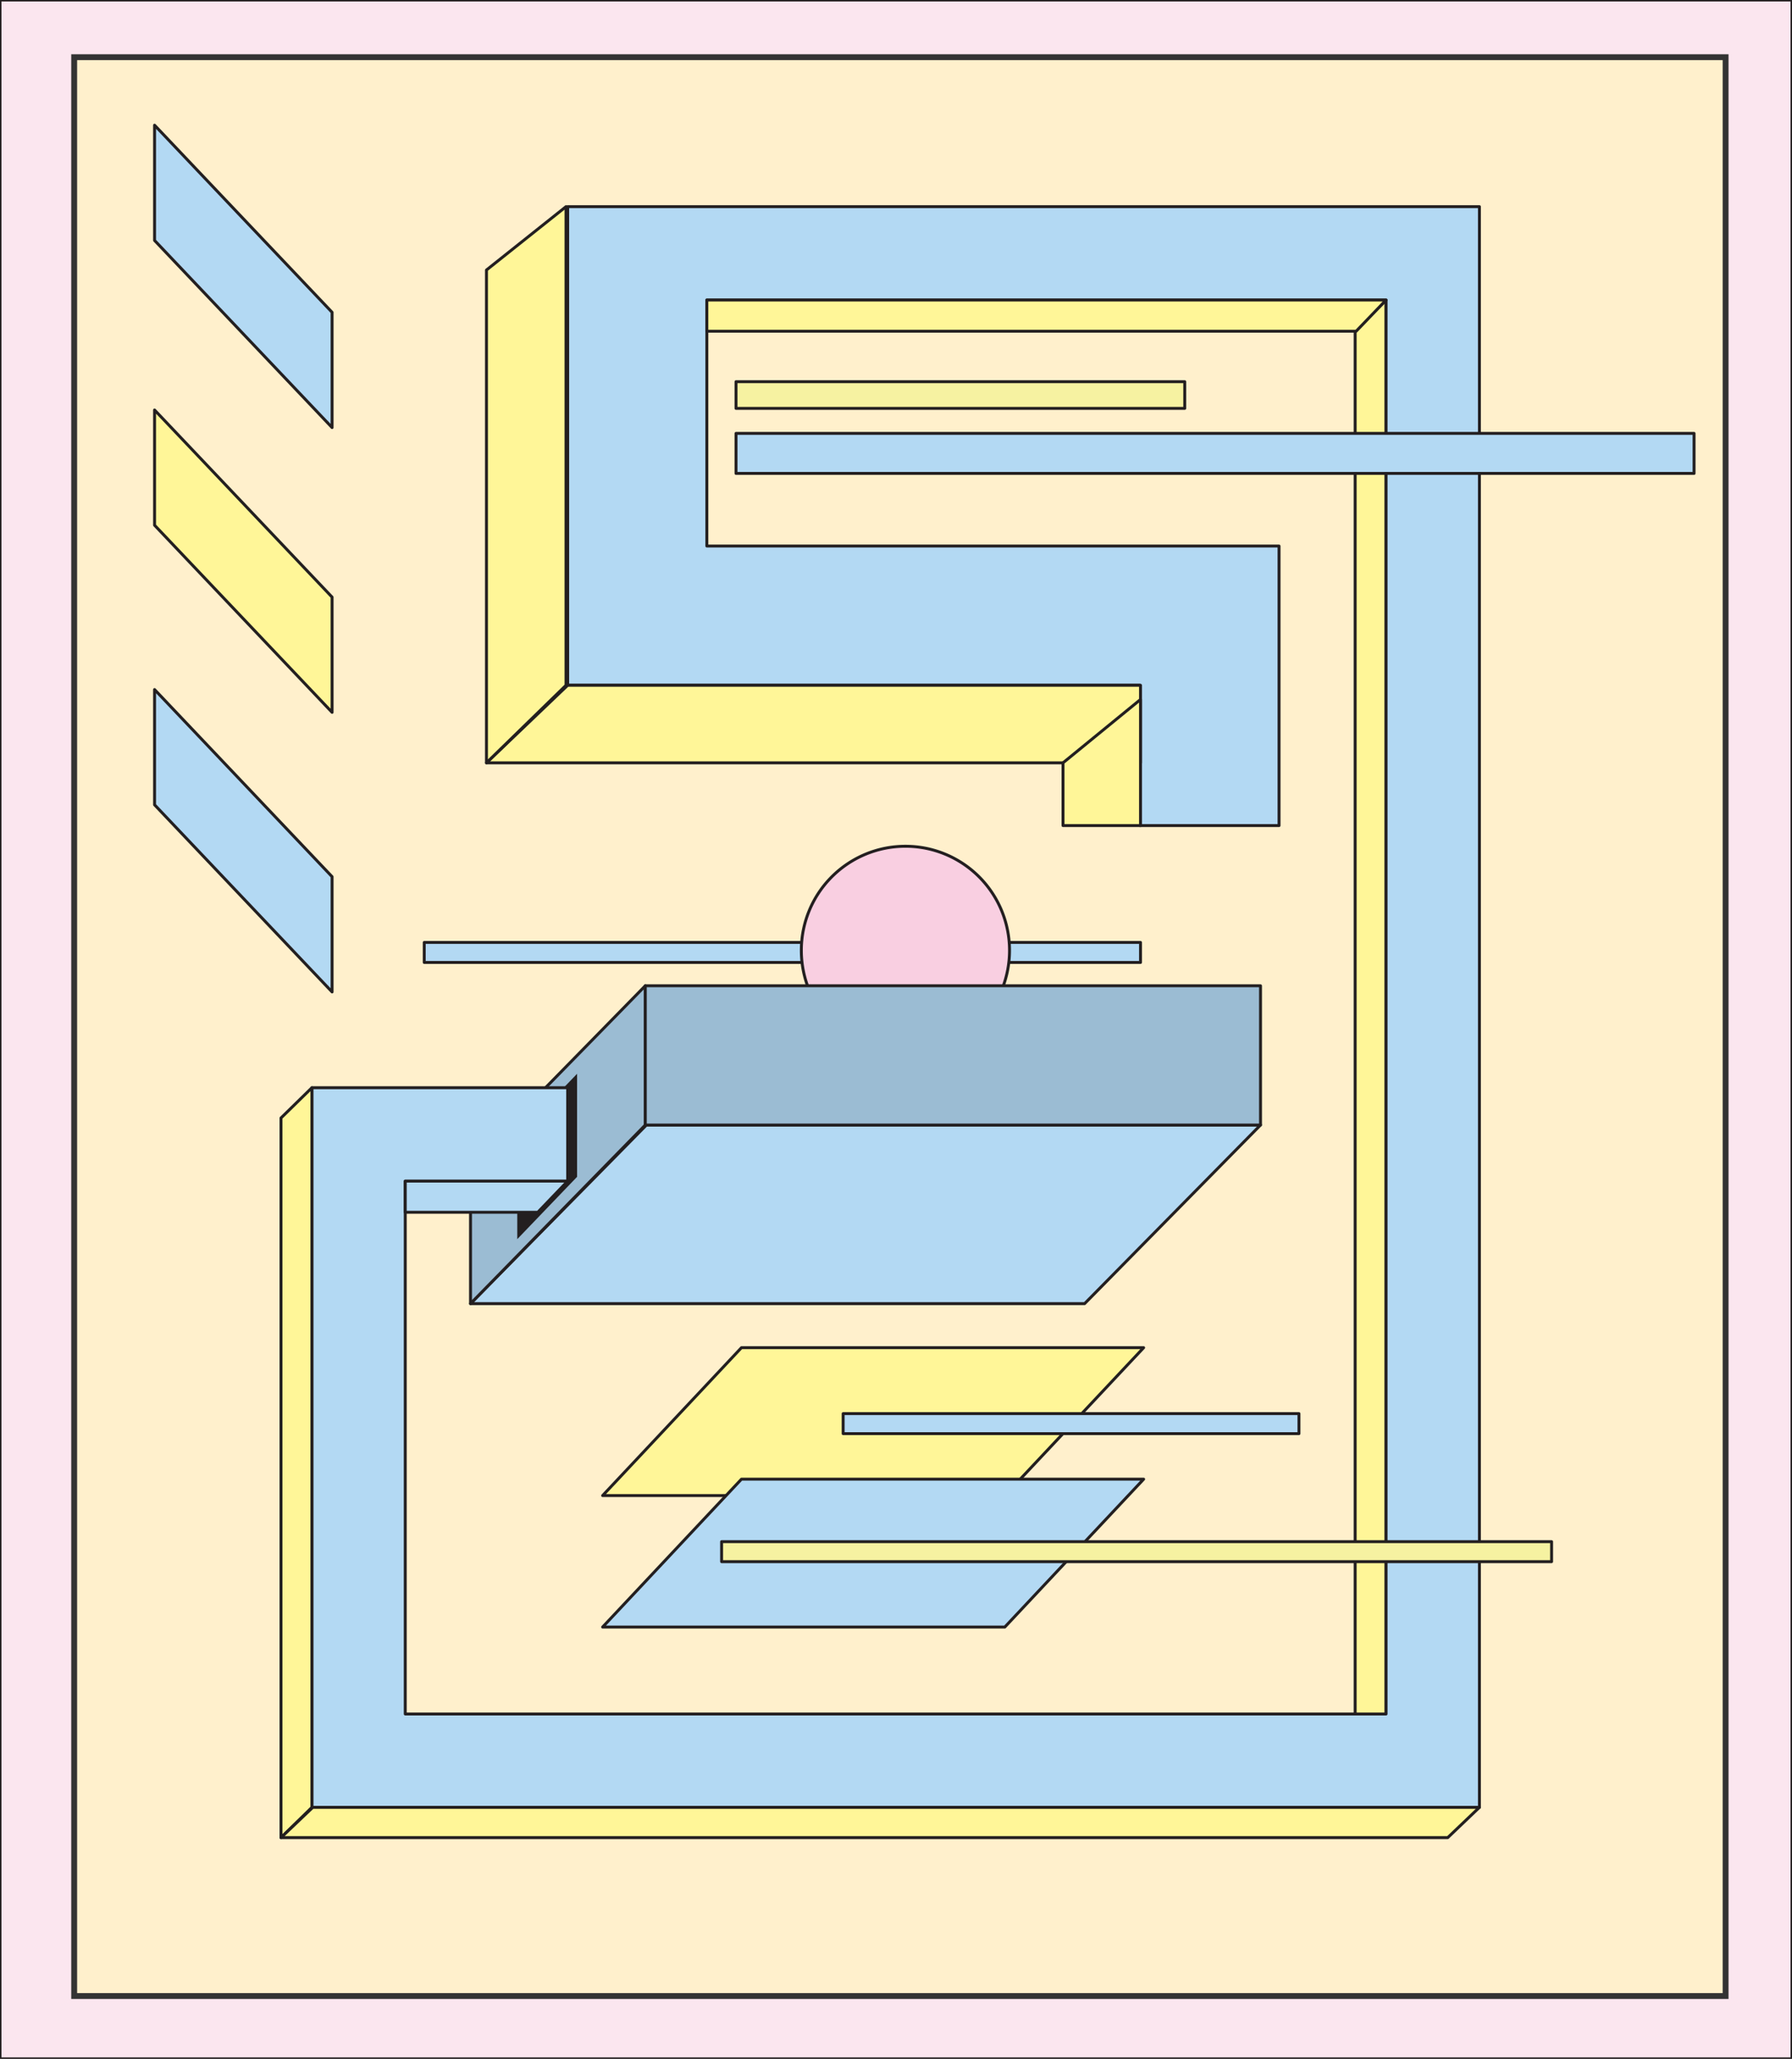 <svg xmlns="http://www.w3.org/2000/svg" xmlns:xlink="http://www.w3.org/1999/xlink" width="215.9mm" height="247.92mm" viewBox="0 0 612 702.78">
  <rect x="0" y="0" width="612" height="702.78" fill="#808080" stroke="none"/>
  <defs>
    <style>
      .cls-1, .cls-13 {
        fill: none;
      }

      .cls-1, .cls-10, .cls-3, .cls-5, .cls-6, .cls-7, .cls-9 {
        stroke: #231f20;
      }

      .cls-1, .cls-10, .cls-13, .cls-3, .cls-4 {
        stroke-miterlimit: 10;
      }

      .cls-2 {
        isolation: isolate;
      }

      .cls-3 {
        fill: #fbe6ef;
      }

      .cls-4 {
        fill: #fff0cc;
        stroke: #333;
      }

      .cls-13, .cls-4 {
        stroke-width: 2px;
      }

      .cls-5 {
        fill: #fff698;
      }

      .cls-5, .cls-6, .cls-7, .cls-9 {
        stroke-linejoin: round;
      }

      .cls-6 {
        fill: #b3d9f3;
      }

      .cls-7 {
        fill: #9bbcd3;
      }

      .cls-8 {
        fill: #231f20;
      }

      .cls-9 {
        fill: #f6f2a1;
      }

      .cls-10 {
        fill: #f9cfe1;
      }

      .cls-11 {
        clip-path: url(#clip-path);
      }

      .cls-12 {
        opacity: 0.25;
        fill: url(#radial-gradient);
      }

      .cls-12, .cls-13 {
        mix-blend-mode: screen;
      }

      .cls-13 {
        stroke: #fff;
        opacity: 0.03;
      }
    </style>
    <clipPath id="clip-path">
      <path class="cls-1" d="M519.72,1390.8c0,20.23-17.51,36.63-39.11,36.63H69.07c-21.6,0-39.11-16.4-39.11-36.63V823.93c0-20.23,17.51-36.62,39.11-36.62H480.61c21.6,0,39.11,16.39,39.11,36.62Z"/>
    </clipPath>
    <radialGradient id="radial-gradient" cx="4585.63" cy="818.55" r="178.74" gradientTransform="matrix(-0.71, -0.71, -0.71, 0.71, 4296.78, 3482.28)" gradientUnits="userSpaceOnUse">
      <stop offset="0.1"/>
      <stop offset="0.15" stop-color="#181407"/>
      <stop offset="0.2" stop-color="#2e250d"/>
      <stop offset="0.27" stop-color="#3f3312"/>
      <stop offset="0.36" stop-color="#4a3d15"/>
      <stop offset="0.47" stop-color="#514217"/>
      <stop offset="0.8" stop-color="#534418"/>
      <stop offset="1"/>
    </radialGradient>
  </defs>
  <g class="cls-2">
    <g id="Capa_1" data-name="Capa 1">
      <rect class="cls-3" width="612" height="702.78"/>
      <rect class="cls-4" x="25.33" y="19.52" width="564" height="661.82"/>
      <polygon class="cls-5" points="462.81 112.75 473.37 102.42 473.37 586.91 462.81 597.23 462.81 112.75"/>
      <polygon class="cls-5" points="253.22 460.03 390.58 460.03 343.16 510.51 205.8 510.51 253.22 460.03"/>
      <polygon class="cls-6" points="220.76 384.02 430.49 384.02 370.42 444.99 160.69 444.99 220.76 384.02"/>
      <polygon class="cls-6" points="253.22 504.91 390.58 504.91 343.16 555.39 205.8 555.39 253.22 504.91"/>
      <polygon class="cls-7" points="220.38 336.49 160.69 397.45 160.69 444.99 220.38 384.02 220.38 336.49"/>
      <polygon class="cls-6" points="52.78 235.38 113.41 299.26 113.41 338.6 52.78 274.72 52.78 235.38"/>
      <polygon class="cls-5" points="52.78 139.95 113.41 203.83 113.41 243.16 52.78 179.28 52.78 139.95"/>
      <polygon class="cls-6" points="52.78 42.73 113.41 106.61 113.41 145.95 52.78 82.07 52.78 42.73"/>
      <polygon class="cls-8" points="197.08 366.53 176.65 387.8 176.65 422.98 197.08 401.71 197.08 366.53"/>
      <polygon class="cls-6" points="473.37 616.94 505.25 616.94 505.25 102.42 505.25 101.75 505.25 70.54 241.4 70.54 193.87 70.54 193.87 186.39 193.87 186.39 193.87 233.92 389.29 233.92 389.29 281.81 436.82 281.81 436.82 186.39 389.51 186.39 389.29 186.39 241.4 186.39 241.4 102.42 473.37 102.42 473.37 585.07 138.4 585.07 138.4 403.17 193.87 403.17 193.87 371.29 106.53 371.29 106.53 371.39 106.52 371.39 106.52 585.07 106.52 616.94 473.37 616.94"/>
      <polygon class="cls-5" points="193.87 233.92 389.51 233.92 389.51 260.39 166.13 260.39 193.87 233.92"/>
      <polygon class="cls-5" points="389.51 238.76 389.51 281.81 363.04 281.81 363.04 260.39 389.51 238.76"/>
      <polygon class="cls-5" points="193.3 70.54 193.3 233.92 166.13 260.39 166.13 92.17 193.3 70.54"/>
      <polygon class="cls-6" points="138.4 413.81 183.66 413.81 193.87 403.17 138.4 403.17 138.4 413.81"/>
      <polygon class="cls-5" points="241.4 113.06 463.16 113.06 473.37 102.42 241.4 102.42 241.4 113.06"/>
      <polygon class="cls-5" points="95.96 381.62 106.52 371.29 106.52 616.94 95.96 627.27 95.96 381.62"/>
      <polygon class="cls-5" points="505.25 616.94 106.81 616.94 95.96 627.27 494.43 627.27 505.25 616.94"/>
      <rect class="cls-6" x="251.36" y="147.94" width="327.2" height="13.66"/>
      <rect class="cls-9" x="246.44" y="526.24" width="283.46" height="6.83"/>
      <rect class="cls-6" x="287.95" y="482.54" width="155.67" height="6.83"/>
      <rect class="cls-6" x="144.88" y="321.7" width="244.63" height="6.83"/>
      <rect class="cls-9" x="251.36" y="130.29" width="153.25" height="9.11"/>
      <path class="cls-10" d="M309.22,288.87a35.55,35.55,0,1,1-35.55,35.55A35.55,35.55,0,0,1,309.22,288.87Z"/>
      <rect class="cls-7" x="220.38" y="336.49" width="210.11" height="47.53"/>
      <g>
        <g class="cls-11">
          <g>
            <circle class="cls-12" cx="475.45" cy="818.55" r="178.74" transform="translate(-439.55 575.94) rotate(-45)"/>
            <polyline class="cls-13" points="416.19 909.17 389.24 1347.92 416.19 909.17 443.15 470.42 416.19 909.17 854.95 936.12 416.19 909.17 -22.56 882.21 416.19 909.17 398.21 942.36 416.19 909.17 434.18 875.97 416.19 909.17 449.39 927.15 416.19 909.17 383 891.18 416.19 909.17 409.64 918.96 416.19 909.17 422.75 899.37 416.19 909.17 425.99 915.72 416.19 909.17 406.4 902.61 416.19 909.17 94.88 1122.61 416.19 909.17 737.51 695.73 416.19 909.17 629.63 1230.48 416.19 909.17 202.76 587.85 416.19 909.17 346.88 1092.66 416.19 909.17 485.52 725.67 416.19 909.17 599.69 978.49 416.19 909.17 232.71 839.84 416.19 909.17 348.38 1240.22 416.19 909.17 484.01 578.11 416.19 909.17 747.25 976.99 416.19 909.17 85.14 841.35 416.19 909.17 404.09 975.65 416.19 909.17 428.31 842.68 416.19 909.17 482.68 921.27 416.19 909.17 349.71 897.06 416.19 909.17 397 1341.68 416.19 909.17 435.39 476.65 416.19 909.17 848.71 928.36 416.19 909.17 -16.32 889.97 416.19 909.17 322.48 1319.76 416.19 909.17 509.91 498.57 416.19 909.17 826.79 1002.88 416.19 909.17 5.6 815.45 416.19 909.17 334.19 1192.13 416.19 909.17 498.2 626.2 416.19 909.17 699.16 991.17 416.19 909.17 133.23 827.16 416.19 909.17 360.25 1193.47 416.19 909.17 472.14 624.86 416.19 909.17 700.5 965.11 416.19 909.17 131.89 853.22 416.19 909.17 415.3 1115.21 416.19 909.17 417.09 703.12 416.19 909.17 622.24 910.07 416.19 909.17 210.15 908.27 416.19 909.17 254.99 1172.98 416.19 909.17 577.4 645.36 416.19 909.17 680.01 1070.37 416.19 909.17 152.38 747.96 416.19 909.17 354.44 989.69 416.19 909.17 477.95 828.64 416.19 909.17 496.72 970.93 416.19 909.17 335.67 847.41 416.19 909.17 397.93 1193.7 416.19 909.17 434.46 624.64 416.19 909.17 700.73 927.43 416.19 909.17 131.67 890.9"/>
          </g>
        </g>
        <path class="cls-1" d="M519.72,1390.8c0,20.23-17.51,36.63-39.11,36.63H69.07c-21.6,0-39.11-16.4-39.11-36.63V823.93c0-20.23,17.51-36.62,39.11-36.62H480.61c21.6,0,39.11,16.39,39.11,36.62Z"/>
      </g>
    </g>
  </g>
</svg>
